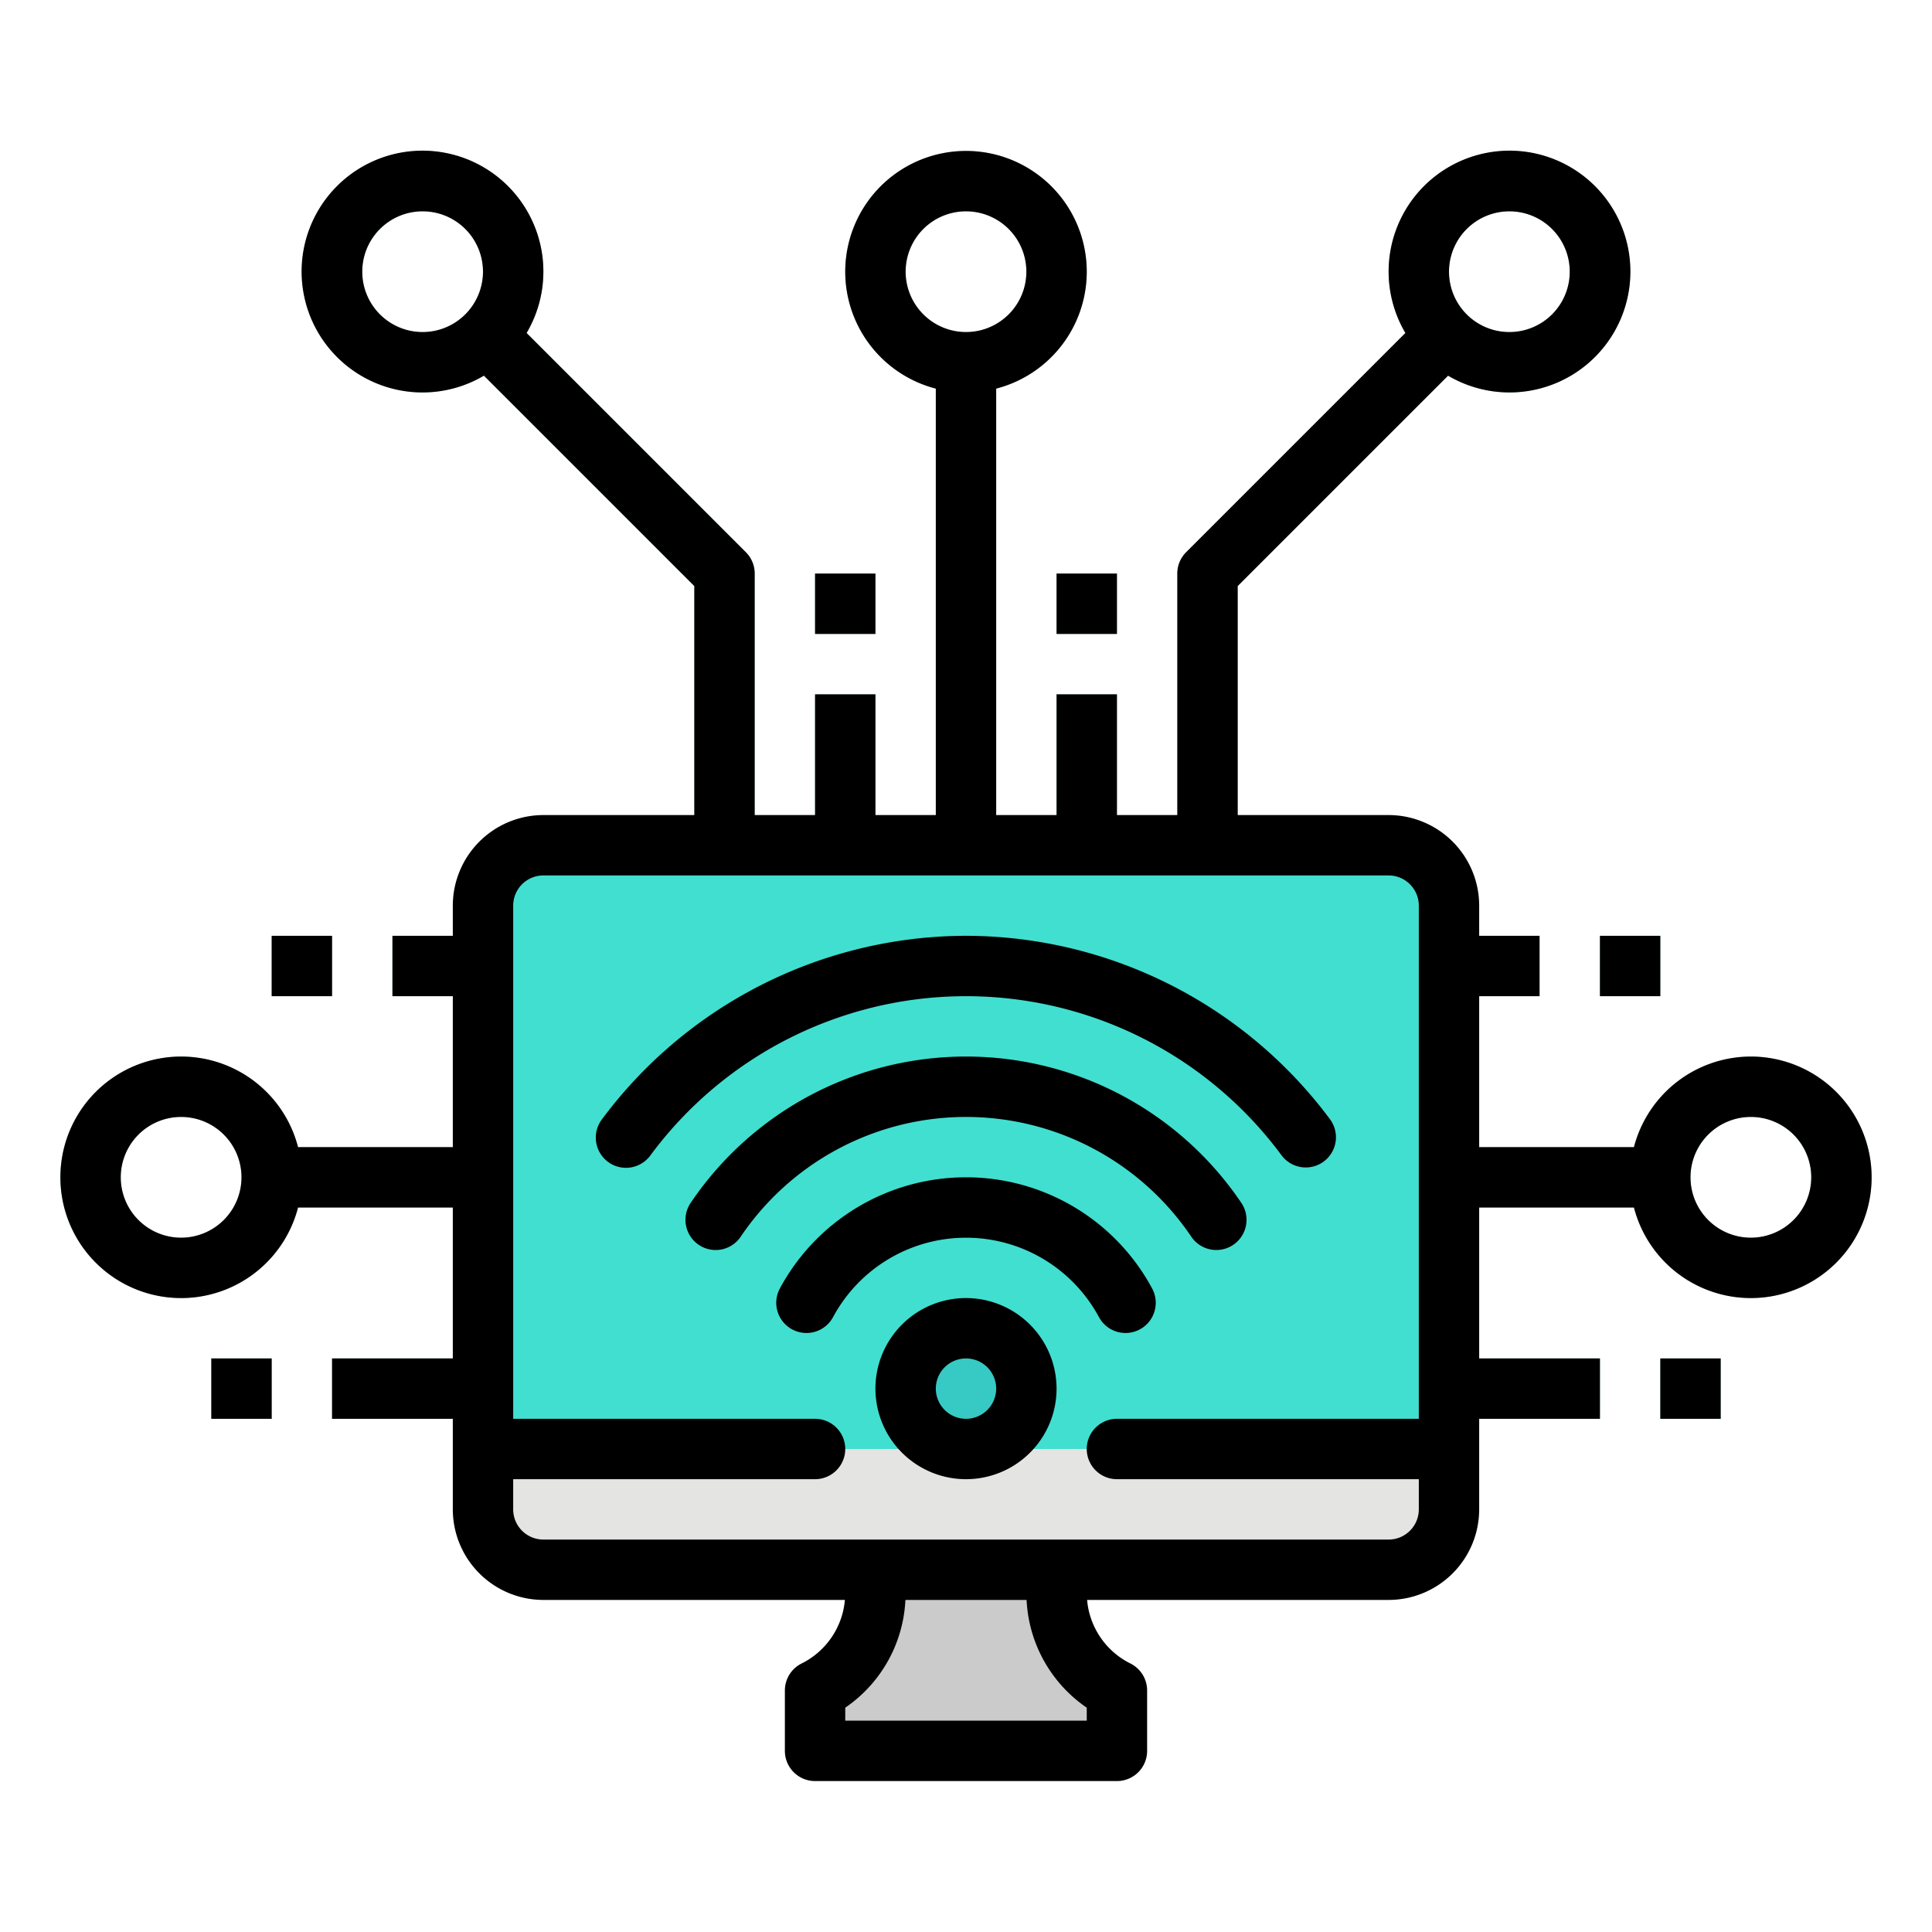 <svg height="512" viewBox="0 0 512 512" width="512" xmlns="http://www.w3.org/2000/svg"><g id="filled_outline" data-name="filled outline"><path d="m296 464h-80v-16a28.944 28.944 0 0 0 16-25.889v-14.111h48v14.111a28.944 28.944 0 0 0 16 25.889z" fill="#cbcbcb"/><path d="m384 376v24a16 16 0 0 1 -16 16h-224a16 16 0 0 1 -16-16v-24z" fill="#e4e4e2"/><path d="m200 232h-16v-76.687l-61.657-61.656 11.314-11.314 64 64a8 8 0 0 1 2.343 5.657z" fill="#99d8aa"/><path d="m248 96h16v136h-16z" fill="#99d8aa"/><path d="m328 232h-16v-80a8 8 0 0 1 2.343-5.657l64-64 11.314 11.314-61.657 61.656z" fill="#99d8aa"/><path d="m216 184h16v48h-16z" fill="#99d8aa"/><path d="m216 152h16v16h-16z" fill="#99d8aa"/><path d="m280 184h16v48h-16z" fill="#99d8aa"/><path d="m280 152h16v16h-16z" fill="#99d8aa"/><path d="m376 248h32v16h-32z" fill="#99d8aa"/><path d="m104 248h32v16h-32z" fill="#99d8aa"/><path d="m128 384v-144a16 16 0 0 1 16-16h224a16 16 0 0 1 16 16v144z" fill="#41dfd0"/><path d="m298.287 353.252a8 8 0 0 1 -7.048-4.2 40.022 40.022 0 0 0 -70.478 0 8 8 0 0 1 -14.081-7.6 56.022 56.022 0 0 1 98.64 0 8 8 0 0 1 -7.033 11.8z" fill="#37c9c3"/><path d="m322.317 331.221a7.993 7.993 0 0 1 -6.631-3.516 72.033 72.033 0 0 0 -119.372 0 8 8 0 1 1 -13.248-8.971 88.032 88.032 0 0 1 145.868 0 8 8 0 0 1 -6.617 12.487zm23.759-21.79a7.988 7.988 0 0 1 -6.437-3.243 104 104 0 0 0 -167.278 0 8 8 0 1 1 -12.862-9.516 120 120 0 0 1 193 0 8 8 0 0 1 -6.425 12.759z" fill="#37c9c3"/><g fill="#99d8aa"><path d="m72 304h56v16h-56z"/><path d="m112 104a32 32 0 1 1 32-32 32.036 32.036 0 0 1 -32 32zm0-48a16 16 0 1 0 16 16 16.019 16.019 0 0 0 -16-16z"/><path d="m48 344a32 32 0 1 1 32-32 32.036 32.036 0 0 1 -32 32zm0-48a16 16 0 1 0 16 16 16.019 16.019 0 0 0 -16-16z"/><path d="m384 304h56v16h-56z"/><path d="m464 344a32 32 0 1 1 32-32 32.036 32.036 0 0 1 -32 32zm0-48a16 16 0 1 0 16 16 16.019 16.019 0 0 0 -16-16z"/><path d="m400 104a32 32 0 1 1 32-32 32.036 32.036 0 0 1 -32 32zm0-48a16 16 0 1 0 16 16 16.019 16.019 0 0 0 -16-16z"/><path d="m256 104a32 32 0 1 1 32-32 32.036 32.036 0 0 1 -32 32zm0-48a16 16 0 1 0 16 16 16.019 16.019 0 0 0 -16-16z"/><path d="m72 248h16v16h-16z"/><path d="m88 360h40v16h-40z"/><path d="m56 360h16v16h-16z"/><path d="m424 248h16v16h-16z"/><path d="m384 360h40v16h-40z"/><path d="m440 360h16v16h-16z"/></g><circle cx="256" cy="368" fill="#37c9c3" r="16"/><path d="m256 344a24 24 0 1 0 24 24 24.027 24.027 0 0 0 -24-24zm0 32a8 8 0 1 1 8-8 8.009 8.009 0 0 1 -8 8z"/><path d="m256 312a55.987 55.987 0 0 0 -49.32 29.451 8 8 0 0 0 14.081 7.6 40.022 40.022 0 0 1 70.478 0 8 8 0 0 0 14.081-7.6 55.987 55.987 0 0 0 -49.32-29.451z"/><path d="m256 248a120.533 120.533 0 0 0 -96.5 48.672 8 8 0 1 0 12.862 9.516 104 104 0 0 1 167.278 0 8 8 0 0 0 12.862-9.516 120.533 120.533 0 0 0 -96.502-48.672z"/><path d="m256 280a88.005 88.005 0 0 0 -72.934 38.734 8 8 0 1 0 13.248 8.971 72.033 72.033 0 0 1 119.372 0 8 8 0 1 0 13.248-8.971 88.005 88.005 0 0 0 -72.934-38.734z"/><path d="m464 280a32.056 32.056 0 0 0 -30.987 24h-41.013v-40h16v-16h-16v-8a24.028 24.028 0 0 0 -24-24h-40v-60.687l55.758-55.757a32.037 32.037 0 1 0 -11.314-11.314l-58.1 58.1a8 8 0 0 0 -2.344 5.658v64h-16v-32h-16v32h-16v-113.013a32 32 0 1 0 -16 0v113.013h-16v-32h-16v32h-16v-64a8 8 0 0 0 -2.343-5.657l-58.1-58.1a32.037 32.037 0 1 0 -11.314 11.314l55.757 55.756v60.687h-40a24.028 24.028 0 0 0 -24 24v8h-16v16h16v40h-41.013a32 32 0 1 0 0 16h41.013v40h-32v16h32v24a24.028 24.028 0 0 0 24 24h79.906a20.808 20.808 0 0 1 -11.484 16.845 8 8 0 0 0 -4.422 7.155v16a8 8 0 0 0 8 8h80a8 8 0 0 0 8-8v-16a8 8 0 0 0 -4.422-7.155 20.808 20.808 0 0 1 -11.484-16.845h79.906a24.028 24.028 0 0 0 24-24v-24h32v-16h-32v-40h41.013a32 32 0 1 0 30.987-40zm-64-224a16 16 0 1 1 -16 16 16.019 16.019 0 0 1 16-16zm-288 32a16 16 0 1 1 16-16 16.019 16.019 0 0 1 -16 16zm-64 240a16 16 0 1 1 16-16 16.019 16.019 0 0 1 -16 16zm192-256a16 16 0 1 1 16 16 16.019 16.019 0 0 1 -16-16zm48 384h-64v-3.446a36.68 36.68 0 0 0 15.943-28.554h32.114a36.68 36.68 0 0 0 15.943 28.554zm88-80h-80a8 8 0 0 0 0 16h80v8a8.009 8.009 0 0 1 -8 8h-224a8.009 8.009 0 0 1 -8-8v-8h80a8 8 0 0 0 0-16h-80v-136a8.009 8.009 0 0 1 8-8h224a8.009 8.009 0 0 1 8 8zm88-48a16 16 0 1 1 16-16 16.019 16.019 0 0 1 -16 16z"/><path d="m216 152h16v16h-16z"/><path d="m280 152h16v16h-16z"/><path d="m72 248h16v16h-16z"/><path d="m56 360h16v16h-16z"/><path d="m424 248h16v16h-16z"/><path d="m440 360h16v16h-16z"/></g></svg>
